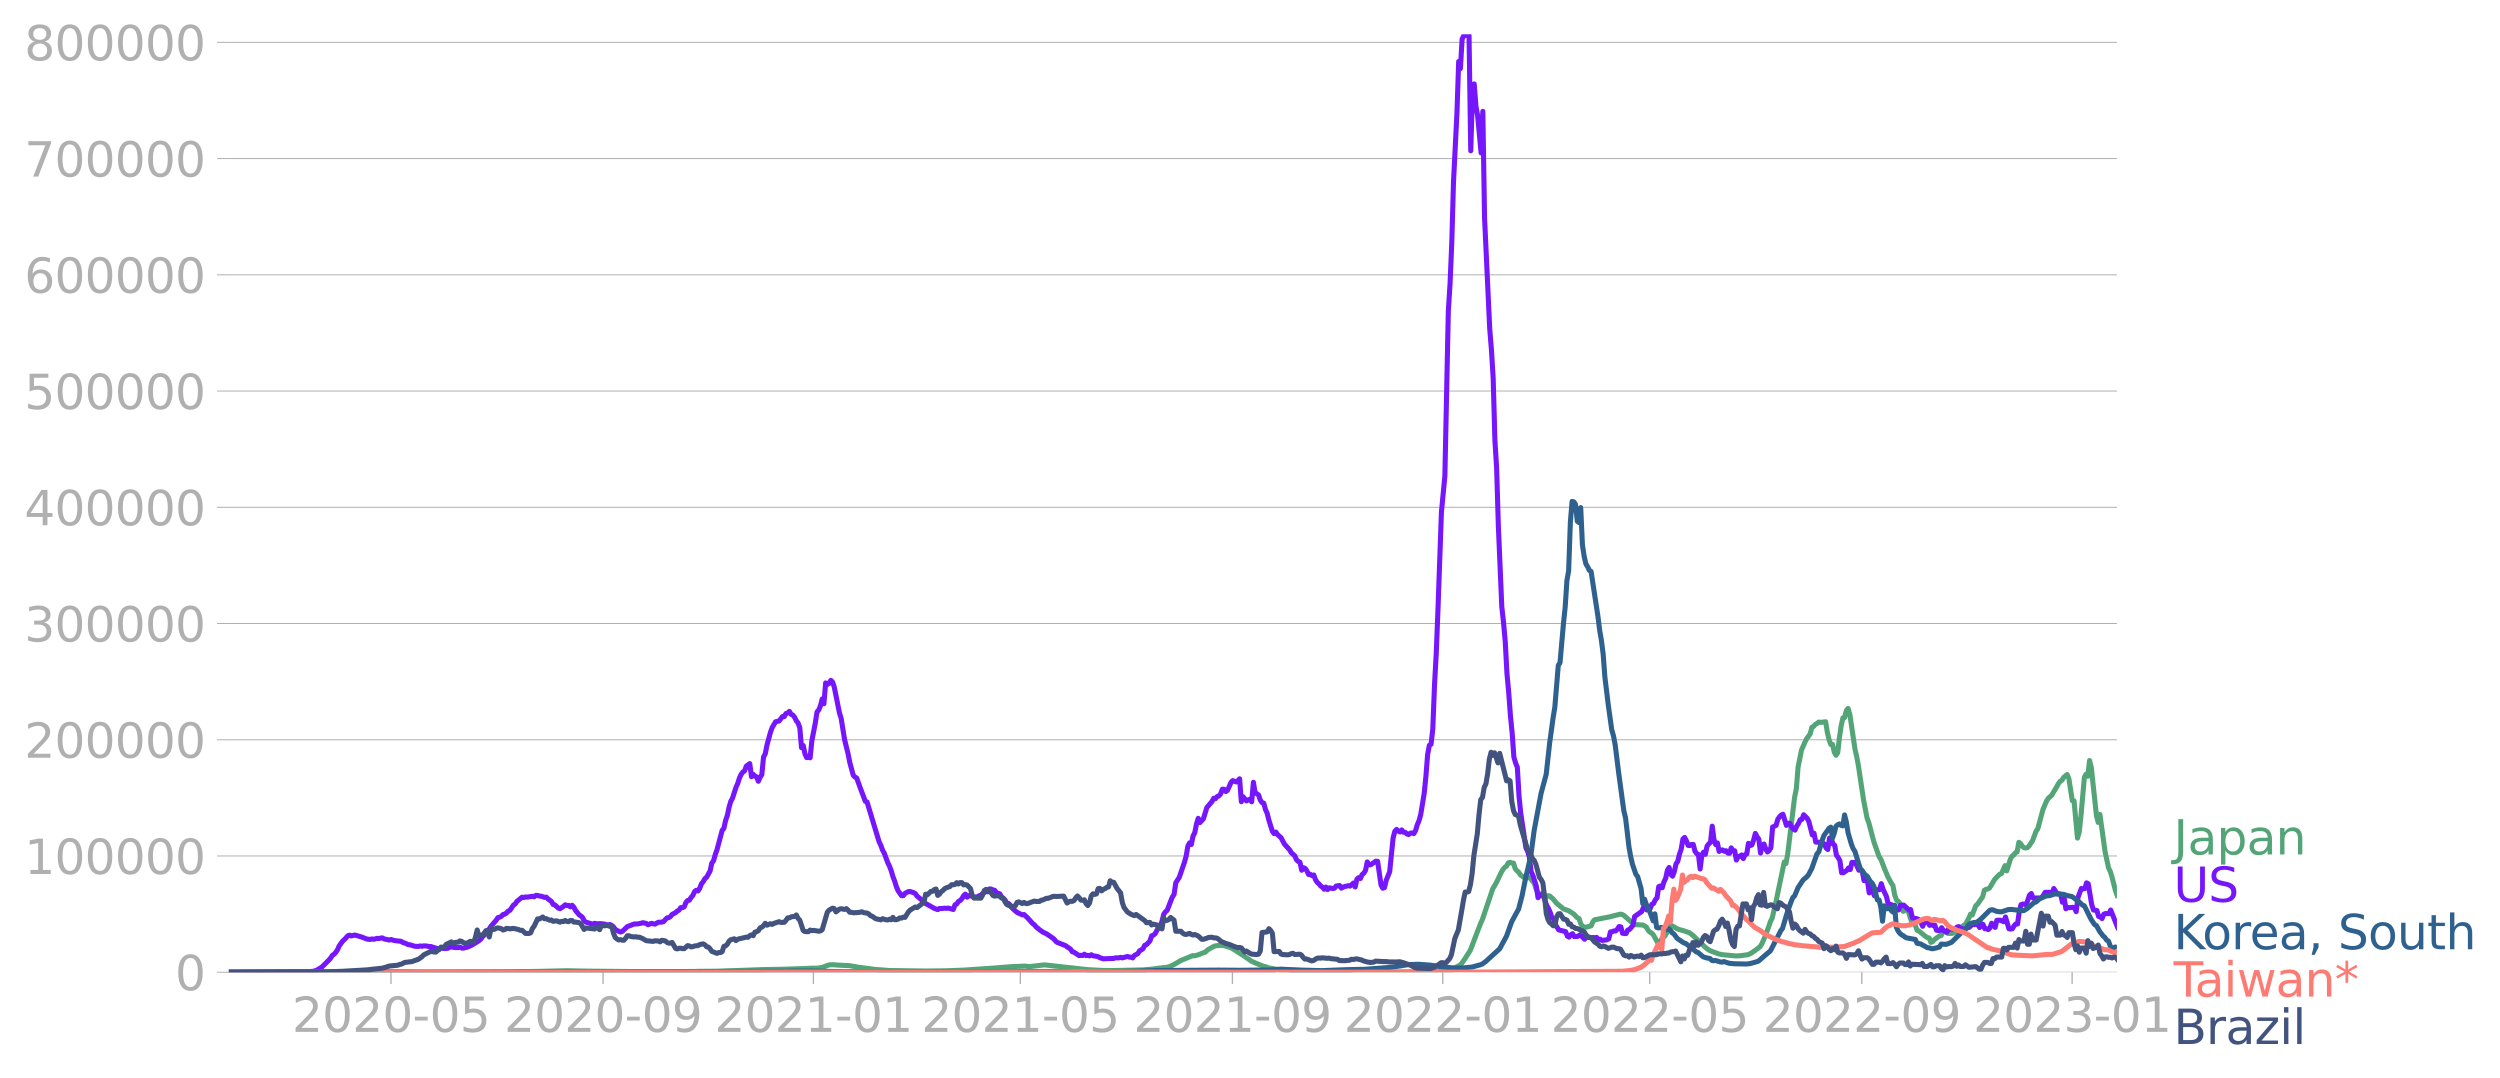 <svg xmlns="http://www.w3.org/2000/svg" xmlns:xlink="http://www.w3.org/1999/xlink" width="985.137" height="424.867" viewBox="0 0 738.852 318.65"><defs><style>*{stroke-linejoin:round;stroke-linecap:butt}</style></defs><g id="figure_1"><path id="patch_1" d="M0 318.65h738.852V0H0v318.65z" style="fill:none"/><g id="axes_1"><path id="patch_2" d="M67.645 287.33h558V10.13h-558v277.2z" style="fill:none"/><g id="matplotlib.axis_1"><g id="xtick_1"><g id="line2d_1"><defs><path id="m256ad23466" d="M0 0v3.5" style="stroke:#b0b0b0;stroke-width:.4"/></defs><use xlink:href="#m256ad23466" x="115.546" y="287.329" style="fill:#b0b0b0;stroke:#b0b0b0;stroke-width:.4"/></g><g id="text_1" style="fill:#b0b0b0" transform="matrix(.14 0 0 -.14 86.298 304.967)"><defs><path id="DejaVuSans-32" d="M1228 531h2203V0H469v531q359 372 979 998 621 627 780 809 303 340 423 576 121 236 121 464 0 372-261 606-261 235-680 235-297 0-627-103-329-103-704-313v638q381 153 712 231 332 78 607 78 725 0 1156-363 431-362 431-968 0-288-108-546-107-257-392-607-78-91-497-524-418-433-1181-1211z" transform="scale(.016)"/><path id="DejaVuSans-30" d="M2034 4250q-487 0-733-480-245-479-245-1442 0-959 245-1439 246-480 733-480 491 0 736 480 246 480 246 1439 0 963-246 1442-245 480-736 480zm0 500q785 0 1199-621 414-620 414-1801 0-1178-414-1799Q2819-91 2034-91q-784 0-1198 620-414 621-414 1799 0 1181 414 1801 414 621 1198 621z" transform="scale(.016)"/><path id="DejaVuSans-2d" d="M313 2009h1684v-512H313v512z" transform="scale(.016)"/><path id="DejaVuSans-35" d="M691 4666h2478v-532H1269V2991q137 47 274 70 138 23 276 23 781 0 1237-428 457-428 457-1159 0-753-469-1171Q2575-91 1722-91q-294 0-599 50Q819 9 494 109v635q281-153 581-228t634-75q541 0 856 284 316 284 316 772 0 487-316 771-315 285-856 285-253 0-505-56-251-56-513-175v2344z" transform="scale(.016)"/></defs><use xlink:href="#DejaVuSans-32"/><use xlink:href="#DejaVuSans-30" x="63.623"/><use xlink:href="#DejaVuSans-32" x="127.246"/><use xlink:href="#DejaVuSans-30" x="190.869"/><use xlink:href="#DejaVuSans-2d" x="254.492"/><use xlink:href="#DejaVuSans-30" x="290.576"/><use xlink:href="#DejaVuSans-35" x="354.199"/></g></g><g id="xtick_2"><use xlink:href="#m256ad23466" id="line2d_2" x="178.226" y="287.329" style="fill:#b0b0b0;stroke:#b0b0b0;stroke-width:.4"/><g id="text_2" style="fill:#b0b0b0" transform="matrix(.14 0 0 -.14 148.978 304.967)"><defs><path id="DejaVuSans-39" d="M703 97v575q238-113 481-172 244-59 479-59 625 0 954 420 330 420 377 1277-181-269-460-413-278-144-615-144-700 0-1108 423-408 424-408 1159 0 718 425 1152 425 435 1131 435 810 0 1236-621 427-620 427-1801 0-1103-524-1761Q2575-91 1691-91q-238 0-482 47Q966 3 703 97zm1256 1978q425 0 673 290 249 291 249 798 0 503-249 795-248 292-673 292t-673-292q-248-292-248-795 0-507 248-798 248-290 673-290z" transform="scale(.016)"/></defs><use xlink:href="#DejaVuSans-32"/><use xlink:href="#DejaVuSans-30" x="63.623"/><use xlink:href="#DejaVuSans-32" x="127.246"/><use xlink:href="#DejaVuSans-30" x="190.869"/><use xlink:href="#DejaVuSans-2d" x="254.492"/><use xlink:href="#DejaVuSans-30" x="290.576"/><use xlink:href="#DejaVuSans-39" x="354.199"/></g></g><g id="xtick_3"><use xlink:href="#m256ad23466" id="line2d_3" x="240.396" y="287.329" style="fill:#b0b0b0;stroke:#b0b0b0;stroke-width:.4"/><g id="text_3" style="fill:#b0b0b0" transform="matrix(.14 0 0 -.14 211.148 304.967)"><defs><path id="DejaVuSans-31" d="M794 531h1031v3560L703 3866v575l1116 225h631V531h1031V0H794v531z" transform="scale(.016)"/></defs><use xlink:href="#DejaVuSans-32"/><use xlink:href="#DejaVuSans-30" x="63.623"/><use xlink:href="#DejaVuSans-32" x="127.246"/><use xlink:href="#DejaVuSans-31" x="190.869"/><use xlink:href="#DejaVuSans-2d" x="254.492"/><use xlink:href="#DejaVuSans-30" x="290.576"/><use xlink:href="#DejaVuSans-31" x="354.199"/></g></g><g id="xtick_4"><use xlink:href="#m256ad23466" id="line2d_4" x="301.546" y="287.329" style="fill:#b0b0b0;stroke:#b0b0b0;stroke-width:.4"/><g id="text_4" style="fill:#b0b0b0" transform="matrix(.14 0 0 -.14 272.298 304.967)"><use xlink:href="#DejaVuSans-32"/><use xlink:href="#DejaVuSans-30" x="63.623"/><use xlink:href="#DejaVuSans-32" x="127.246"/><use xlink:href="#DejaVuSans-31" x="190.869"/><use xlink:href="#DejaVuSans-2d" x="254.492"/><use xlink:href="#DejaVuSans-30" x="290.576"/><use xlink:href="#DejaVuSans-35" x="354.199"/></g></g><g id="xtick_5"><use xlink:href="#m256ad23466" id="line2d_5" x="364.226" y="287.329" style="fill:#b0b0b0;stroke:#b0b0b0;stroke-width:.4"/><g id="text_5" style="fill:#b0b0b0" transform="matrix(.14 0 0 -.14 334.978 304.967)"><use xlink:href="#DejaVuSans-32"/><use xlink:href="#DejaVuSans-30" x="63.623"/><use xlink:href="#DejaVuSans-32" x="127.246"/><use xlink:href="#DejaVuSans-31" x="190.869"/><use xlink:href="#DejaVuSans-2d" x="254.492"/><use xlink:href="#DejaVuSans-30" x="290.576"/><use xlink:href="#DejaVuSans-39" x="354.199"/></g></g><g id="xtick_6"><use xlink:href="#m256ad23466" id="line2d_6" x="426.396" y="287.329" style="fill:#b0b0b0;stroke:#b0b0b0;stroke-width:.4"/><g id="text_6" style="fill:#b0b0b0" transform="matrix(.14 0 0 -.14 397.148 304.967)"><use xlink:href="#DejaVuSans-32"/><use xlink:href="#DejaVuSans-30" x="63.623"/><use xlink:href="#DejaVuSans-32" x="127.246"/><use xlink:href="#DejaVuSans-32" x="190.869"/><use xlink:href="#DejaVuSans-2d" x="254.492"/><use xlink:href="#DejaVuSans-30" x="290.576"/><use xlink:href="#DejaVuSans-31" x="354.199"/></g></g><g id="xtick_7"><use xlink:href="#m256ad23466" id="line2d_7" x="487.546" y="287.329" style="fill:#b0b0b0;stroke:#b0b0b0;stroke-width:.4"/><g id="text_7" style="fill:#b0b0b0" transform="matrix(.14 0 0 -.14 458.298 304.967)"><use xlink:href="#DejaVuSans-32"/><use xlink:href="#DejaVuSans-30" x="63.623"/><use xlink:href="#DejaVuSans-32" x="127.246"/><use xlink:href="#DejaVuSans-32" x="190.869"/><use xlink:href="#DejaVuSans-2d" x="254.492"/><use xlink:href="#DejaVuSans-30" x="290.576"/><use xlink:href="#DejaVuSans-35" x="354.199"/></g></g><g id="xtick_8"><use xlink:href="#m256ad23466" id="line2d_8" x="550.226" y="287.329" style="fill:#b0b0b0;stroke:#b0b0b0;stroke-width:.4"/><g id="text_8" style="fill:#b0b0b0" transform="matrix(.14 0 0 -.14 520.978 304.967)"><use xlink:href="#DejaVuSans-32"/><use xlink:href="#DejaVuSans-30" x="63.623"/><use xlink:href="#DejaVuSans-32" x="127.246"/><use xlink:href="#DejaVuSans-32" x="190.869"/><use xlink:href="#DejaVuSans-2d" x="254.492"/><use xlink:href="#DejaVuSans-30" x="290.576"/><use xlink:href="#DejaVuSans-39" x="354.199"/></g></g><g id="xtick_9"><use xlink:href="#m256ad23466" id="line2d_9" x="612.396" y="287.329" style="fill:#b0b0b0;stroke:#b0b0b0;stroke-width:.4"/><g id="text_9" style="fill:#b0b0b0" transform="matrix(.14 0 0 -.14 583.148 304.967)"><defs><path id="DejaVuSans-33" d="M2597 2516q453-97 707-404 255-306 255-756 0-690-475-1069Q2609-91 1734-91q-293 0-604 58T488 141v609q262-153 574-231 313-78 654-78 593 0 904 234t311 681q0 413-289 645-289 233-804 233h-544v519h569q465 0 712 186t247 536q0 359-255 551-254 193-729 193-260 0-557-57-297-56-653-174v562q360 100 674 150t592 50q719 0 1137-327 419-326 419-882 0-388-222-655t-631-370z" transform="scale(.016)"/></defs><use xlink:href="#DejaVuSans-32"/><use xlink:href="#DejaVuSans-30" x="63.623"/><use xlink:href="#DejaVuSans-32" x="127.246"/><use xlink:href="#DejaVuSans-33" x="190.869"/><use xlink:href="#DejaVuSans-2d" x="254.492"/><use xlink:href="#DejaVuSans-30" x="290.576"/><use xlink:href="#DejaVuSans-31" x="354.199"/></g></g></g><g id="matplotlib.axis_2"><g id="ytick_1"><path id="line2d_10" d="M67.645 287.33h558" clip-path="url(#p847f1ba12e)" style="fill:none;stroke:#b0b0b0;stroke-width:.3;stroke-linecap:square"/><g id="line2d_11"><defs><path id="m46fe016412" d="M0 0h-3.5" style="stroke:#b0b0b0;stroke-width:.3"/></defs><use xlink:href="#m46fe016412" x="67.645" y="287.329" style="fill:#b0b0b0;stroke:#b0b0b0;stroke-width:.3"/></g><use xlink:href="#DejaVuSans-30" id="text_10" style="fill:#b0b0b0" transform="matrix(.14 0 0 -.14 51.737 292.648)"/></g><g id="ytick_2"><path id="line2d_12" d="M67.645 252.978h558" clip-path="url(#p847f1ba12e)" style="fill:none;stroke:#b0b0b0;stroke-width:.3;stroke-linecap:square"/><use xlink:href="#m46fe016412" id="line2d_13" x="67.645" y="252.978" style="fill:#b0b0b0;stroke:#b0b0b0;stroke-width:.3"/><g id="text_11" style="fill:#b0b0b0" transform="matrix(.14 0 0 -.14 7.2 258.297)"><use xlink:href="#DejaVuSans-31"/><use xlink:href="#DejaVuSans-30" x="63.623"/><use xlink:href="#DejaVuSans-30" x="127.246"/><use xlink:href="#DejaVuSans-30" x="190.869"/><use xlink:href="#DejaVuSans-30" x="254.492"/><use xlink:href="#DejaVuSans-30" x="318.115"/></g></g><g id="ytick_3"><path id="line2d_14" d="M67.645 218.627h558" clip-path="url(#p847f1ba12e)" style="fill:none;stroke:#b0b0b0;stroke-width:.3;stroke-linecap:square"/><use xlink:href="#m46fe016412" id="line2d_15" x="67.645" y="218.627" style="fill:#b0b0b0;stroke:#b0b0b0;stroke-width:.3"/><g id="text_12" style="fill:#b0b0b0" transform="matrix(.14 0 0 -.14 7.2 223.946)"><use xlink:href="#DejaVuSans-32"/><use xlink:href="#DejaVuSans-30" x="63.623"/><use xlink:href="#DejaVuSans-30" x="127.246"/><use xlink:href="#DejaVuSans-30" x="190.869"/><use xlink:href="#DejaVuSans-30" x="254.492"/><use xlink:href="#DejaVuSans-30" x="318.115"/></g></g><g id="ytick_4"><path id="line2d_16" d="M67.645 184.275h558" clip-path="url(#p847f1ba12e)" style="fill:none;stroke:#b0b0b0;stroke-width:.3;stroke-linecap:square"/><use xlink:href="#m46fe016412" id="line2d_17" x="67.645" y="184.275" style="fill:#b0b0b0;stroke:#b0b0b0;stroke-width:.3"/><g id="text_13" style="fill:#b0b0b0" transform="matrix(.14 0 0 -.14 7.2 189.594)"><use xlink:href="#DejaVuSans-33"/><use xlink:href="#DejaVuSans-30" x="63.623"/><use xlink:href="#DejaVuSans-30" x="127.246"/><use xlink:href="#DejaVuSans-30" x="190.869"/><use xlink:href="#DejaVuSans-30" x="254.492"/><use xlink:href="#DejaVuSans-30" x="318.115"/></g></g><g id="ytick_5"><path id="line2d_18" d="M67.645 149.924h558" clip-path="url(#p847f1ba12e)" style="fill:none;stroke:#b0b0b0;stroke-width:.3;stroke-linecap:square"/><use xlink:href="#m46fe016412" id="line2d_19" x="67.645" y="149.924" style="fill:#b0b0b0;stroke:#b0b0b0;stroke-width:.3"/><g id="text_14" style="fill:#b0b0b0" transform="matrix(.14 0 0 -.14 7.2 155.243)"><defs><path id="DejaVuSans-34" d="M2419 4116 825 1625h1594v2491zm-166 550h794V1625h666v-525h-666V0h-628v1100H313v609l1940 2957z" transform="scale(.016)"/></defs><use xlink:href="#DejaVuSans-34"/><use xlink:href="#DejaVuSans-30" x="63.623"/><use xlink:href="#DejaVuSans-30" x="127.246"/><use xlink:href="#DejaVuSans-30" x="190.869"/><use xlink:href="#DejaVuSans-30" x="254.492"/><use xlink:href="#DejaVuSans-30" x="318.115"/></g></g><g id="ytick_6"><path id="line2d_20" d="M67.645 115.573h558" clip-path="url(#p847f1ba12e)" style="fill:none;stroke:#b0b0b0;stroke-width:.3;stroke-linecap:square"/><use xlink:href="#m46fe016412" id="line2d_21" x="67.645" y="115.573" style="fill:#b0b0b0;stroke:#b0b0b0;stroke-width:.3"/><g id="text_15" style="fill:#b0b0b0" transform="matrix(.14 0 0 -.14 7.2 120.892)"><use xlink:href="#DejaVuSans-35"/><use xlink:href="#DejaVuSans-30" x="63.623"/><use xlink:href="#DejaVuSans-30" x="127.246"/><use xlink:href="#DejaVuSans-30" x="190.869"/><use xlink:href="#DejaVuSans-30" x="254.492"/><use xlink:href="#DejaVuSans-30" x="318.115"/></g></g><g id="ytick_7"><path id="line2d_22" d="M67.645 81.222h558" clip-path="url(#p847f1ba12e)" style="fill:none;stroke:#b0b0b0;stroke-width:.3;stroke-linecap:square"/><use xlink:href="#m46fe016412" id="line2d_23" x="67.645" y="81.222" style="fill:#b0b0b0;stroke:#b0b0b0;stroke-width:.3"/><g id="text_16" style="fill:#b0b0b0" transform="matrix(.14 0 0 -.14 7.2 86.54)"><defs><path id="DejaVuSans-36" d="M2113 2584q-425 0-674-291-248-290-248-796 0-503 248-796 249-292 674-292t673 292q248 293 248 796 0 506-248 796-248 291-673 291zm1253 1979v-575q-238 112-480 171-242 60-480 60-625 0-955-422-329-422-376-1275 184 272 462 417 279 145 613 145 703 0 1111-427 408-426 408-1160 0-719-425-1154Q2819-91 2113-91q-810 0-1238 620-428 621-428 1799 0 1106 525 1764t1409 658q238 0 480-47t505-140z" transform="scale(.016)"/></defs><use xlink:href="#DejaVuSans-36"/><use xlink:href="#DejaVuSans-30" x="63.623"/><use xlink:href="#DejaVuSans-30" x="127.246"/><use xlink:href="#DejaVuSans-30" x="190.869"/><use xlink:href="#DejaVuSans-30" x="254.492"/><use xlink:href="#DejaVuSans-30" x="318.115"/></g></g><g id="ytick_8"><path id="line2d_24" d="M67.645 46.87h558" clip-path="url(#p847f1ba12e)" style="fill:none;stroke:#b0b0b0;stroke-width:.3;stroke-linecap:square"/><use xlink:href="#m46fe016412" id="line2d_25" x="67.645" y="46.87" style="fill:#b0b0b0;stroke:#b0b0b0;stroke-width:.3"/><g id="text_17" style="fill:#b0b0b0" transform="matrix(.14 0 0 -.14 7.2 52.19)"><defs><path id="DejaVuSans-37" d="M525 4666h3000v-269L1831 0h-659l1594 4134H525v532z" transform="scale(.016)"/></defs><use xlink:href="#DejaVuSans-37"/><use xlink:href="#DejaVuSans-30" x="63.623"/><use xlink:href="#DejaVuSans-30" x="127.246"/><use xlink:href="#DejaVuSans-30" x="190.869"/><use xlink:href="#DejaVuSans-30" x="254.492"/><use xlink:href="#DejaVuSans-30" x="318.115"/></g></g><g id="ytick_9"><path id="line2d_26" d="M67.645 12.519h558" clip-path="url(#p847f1ba12e)" style="fill:none;stroke:#b0b0b0;stroke-width:.3;stroke-linecap:square"/><use xlink:href="#m46fe016412" id="line2d_27" x="67.645" y="12.519" style="fill:#b0b0b0;stroke:#b0b0b0;stroke-width:.3"/><g id="text_18" style="fill:#b0b0b0" transform="matrix(.14 0 0 -.14 7.2 17.838)"><defs><path id="DejaVuSans-38" d="M2034 2216q-450 0-708-241-257-241-257-662 0-422 257-663 258-241 708-241t709 242q260 243 260 662 0 421-258 662-257 241-711 241zm-631 268q-406 100-633 378-226 279-226 679 0 559 398 884 399 325 1092 325 697 0 1094-325t397-884q0-400-227-679-226-278-629-378 456-106 710-416 255-309 255-755 0-679-414-1042Q2806-91 2034-91q-771 0-1186 362-414 363-414 1042 0 446 256 755 257 310 713 416zm-231 997q0-362 226-565 227-203 636-203 407 0 636 203 230 203 230 565 0 363-230 566-229 203-636 203-409 0-636-203-226-203-226-566z" transform="scale(.016)"/></defs><use xlink:href="#DejaVuSans-38"/><use xlink:href="#DejaVuSans-30" x="63.623"/><use xlink:href="#DejaVuSans-30" x="127.246"/><use xlink:href="#DejaVuSans-30" x="190.869"/><use xlink:href="#DejaVuSans-30" x="254.492"/><use xlink:href="#DejaVuSans-30" x="318.115"/></g></g></g><path id="line2d_28" d="m67.645 287.329 35.162-.103 10.191-.019 13.25.11 21.912-.047 11.72-.207 7.644-.175 6.116.119 18.345.174 7.134-.03 12.74-.1 13.249-.49 6.625-.12 6.624-.23 2.039-.085 1.019.03 1.529-.219 1.019-.383 1.019-.379 1.02-.06 2.038.134 3.057.149 2.548.458 5.096.656 4.077.308 10.701.153 5.605-.058 5.606-.202 8.663-.587 5.605-.452 4.077-.156 1.02.16 4.586-.52 12.74 1.411 4.586.243 3.057.017 8.663-.182 2.548-.222 3.567-.453 1.02-.08 1.019-.31 1.019-.492 2.038-1.197 3.567-1.474.51.067 1.019-.266 1.529-.616.51-.138 1.019-.856 1.528-.842.51-.22 1.529-.185 1.019.097 2.038.638 1.02.55 1.528 1.024 1.02.617 2.547 1.778 1.53.685 2.037.803.51.096 1.02.396 2.547.465 1.02.064 1.528.201 2.548.193 4.586.168 21.913.158 18.345-.15 1.019-.147 1.02-.473 1.018-.77 1.02-.529.51-.527 1.018-1.482 1.53-2.401 2.037-5.366 1.02-2.61.51-1.17 3.057-9.018 1.019-1.727 1.529-3.195.51-.853.509-.583.51-.346.51-.957.509-.143.51.232.509-.008.51 1.66.509.616.51.388.51.833 1.528 1.083.51-.642 1.019.694.51.715.509.52.51 1.666.51 1.082 1.018.843.51.04.51.208.509.38.51-.443.51.096 1.018.894 1.02 1.252 2.038 1.669 1.529.526 1.528.999 1.02 1.08.51.236.509 1.51.51.812 1.019.269 1.528-.426.51-1.2.51-.6 4.586-.887 1.019-.277 2.038-.508.51.12.51.25 2.038 1.835 1.02.73.509.18 2.038.106 1.02.572.509.926.51.571.509.274.51.493 1.528 2.736 1.02-1.45 1.019-1.01 1.528-2.885.51-.005 1.529.93 1.019.315 1.02.28 1.528.537 1.02.767 3.057 2.954 1.019.934 1.019.643 1.02.393 1.528.562 1.02.224 4.076.383 1.529-.094 2.038-.289 1.02-.492 1.528-1.09 1.02-.798.509-.827 1.019-2.309 1.019-2.794.51-1.511.51-1 1.018-4.34 2.548-12.234.51.457.51-2.849 2.038-16.755.51-2.471.509-6.365 1.02-5.102 1.018-2.33.51-1.045 1.02-1.357.509-1.968.51-.275.509-.608.51-.257.51-.425.509.09 1.528-.173.51 3.189.51 2.151.51 1.378.509-.034.51 2.274.509.929.51-.755.51-4.528.509-3.414.51-2.346.509-.12.51-2.076.51-.596.509 1.7 1.528 10.314.51 2.213.51 2.742 1.528 10.166 1.02 5.245.51 1.367 1.528 5.774 1.529 4.293.51.743 1.018 2.656 1.02 2.45 1.019 1.924.51.726.509 2.74.51 1.493.51.418.509.595.51 1.557.509.848.51-.27.51-.588.509.974.51 1.727.509 1.335.51.177.51.856.509 1.392.51.196 2.038 1.637.51.32.509.105.51 1.305.509-.203.51-.602 1.528-1.098.51-.114.51-1.432.51.096.509.47.51.246 1.018-.012.51-.073 1.529-.921 1.019-.884.51-.478.51-.27 1.018-1.848.51-1.214.51.254 1.019-2.72.51-.455 1.528-2.171.51-1.965.51-.26.509-.123.51-.291 1.528-2.54 1.02-1.083.509-.433.51-.24 1.019-2.31.51 1.547 1.018-3.313.51-1.019.51-.328.51-.68.509-.247.51-2.851.509.388.51.772.51.438.509.073.51-.107.509-.54 1.02-1.57 1.018-2.738.51-.722 1.529-5.71 1.019-2.412.51-.837 1.019-.916 1.528-2.55.51-.944.51-.659.51-.31.509-.848 1.019-.833.51 1.205 1.019 6.522.51.049 1.018 11.01.51-1.71.51-4.749 1.019-11.522.51-.935.509.635.51-4.641.51 2.033 1.528 14.246.51 2.009.51-2.347 1.528 11.008 1.02 4.757.509 1.07.51 1.62 1.018 4.037.51 1.408h0" clip-path="url(#p847f1ba12e)" style="fill:none;stroke:#53a577;stroke-width:1.5;stroke-linecap:square"/><path id="line2d_29" d="m67.645 287.33 22.932-.098 2.038-.184 1.019-.311 1.529-.965 2.038-2.025.51-.6.51-.793.509-.354.51-.54.51-.773.509-1.163 1.019-1.39.51-.468 1.019-1.104.51-.185.509.225 1.019-.269 2.038.59 1.53.601 1.018.121.51-.166.51.125 1.019-.294.51.082.509-.161.51-.043.509.292 1.02.221.509.126.51-.163 1.019.31 1.528.176.51.064.51.374.51.117 1.018.476.51.035 1.019.329.51.137 1.019.022.51-.155.509.128.51-.139 1.019.061.51.193.509-.072 2.038.651 1.529-.11.51.066 1.019-.073.51-.323.509-.071 1.02.172 1.018.028.51-.133.51.266.51.03.509-.195.51-.056 1.528-.678 2.038-1.277.51-.436.51-.697 1.019-.997.51-.888.509-.44.51-.837 1.528-1.757.51-.772.51-.126.51-.255.509-.541.51-.104.509-.361.51-.549.509-.233 1.02-1.535.509-.307.51-.785 1.528-1.231.51.103.51-.19.509.06 1.529-.242.51.148.509-.419.51.028.509.165.51.043 1.019.35.51-.071.509.519 1.02.74.509.888.51.144 1.019.937.51.193 1.018-.669.51-.478.51.233.509-.053.51.422.51-.473.509.561.51.962 1.019 1.253 1.019.766.51 1.088.509.347 2.038.624.51-.26 1.02.185.509-.111 1.528.158.51.257 1.02-.123.509.25.51.433.509.73 1.02.58.509.19.51-.118 1.018-.953.51-.507 2.038-.774 1.02-.032 1.019-.184.51-.174 1.019.214.51.387 1.018-.406 1.02.242 1.019-.56 1.019-.05.51-.135 1.019-1.099.51-.087.509-.289.51-.663 1.019-.519.51-.476.509-.277.51-.736.509.02.51-.265.51-1.266.509-.587.51-.11.509-.803.51-.58.509-1.141.51-.397.51.21.509-.806.51-1.323.509-.612.51-.9.51-.426 1.018-1.827.51-2.352.51-.672.51-1.833.509-1.405 1.528-5.754.51-.599.51-2.33.51-1.453.509-2.436.51-1.754.509-.94 1.02-3.163.509-1.17.51-1.587.509-1.095.51-.72.51-.329.509-1.4 1.019-.759.51 3.88.51-.693.509.496.51.273.509 1.263.51-1.17.509-.775.51-5.226.51-.978.509-2.574 1.019-3.737.51-1.407 1.019-1.72 1.019-.227 1.02-1.306.509.013.51-.903.509-.167.51-.468.509.87.51.22.51.635.509 1.051.51.656.509 1.353.51 5.934.51-.635.509 2.453.51 1.118.509-.051.51.1.51-5.022 1.018-5.234.51-3.29.51-.593.509-1.242.51-2.01.51 1.416.509-6.15.51.447.509-.33.51-.872.51.477.509 1.523 1.529 7.615.51 1.658 1.018 6.312 1.02 4.118.51 2.6 1.018 3.73.51.555.51.28 1.019 2.838 1.528 4.034.51.204 3.567 11.77.51 1.06.51 1.408.509.908 1.019 2.787.51 1.03.51 1.327.509 1.763.51 1.31.509 1.663.51 1.212 1.019 1.457.51.003.509-.687 1.02-.53.509-.002 1.019.312.51.291.509.744 2.038 1.685.51.496 1.529.862 1.019.57 1.02.366.509-.333.51.037 1.018-.128.51.067.51-.099 1.528.423.51-1.372.51-.254.51-.748.509-.27.51-.539.509-.893.51-.466.51.904.509-.464.51.112.509-.035.51.417 1.019-.135.51-.311.509-.147.51-.518.509-.287.51-.465.51.247.509-.85.51.038.509.276.51.081.51.735 1.018.338.51.897 1.02.898.509.986.51.053.509.462.51.812 1.019.943.51.419 1.528.73.51-.104 1.019.95 1.528 1.694.51.385.51.619 1.019.848 1.019.719 1.02.47 2.038 1.39 1.019 1.103 2.548 1.01 1.528 1.044.51.776.51.133 1.528 1.018.51-.107.51.064.51-.384.509.407.51-.08.509.17.51-.343.51.31 1.018.155.51.106.51.317 1.019.32 3.057-.115.51-.173 1.019.005.51-.149.51.16 1.528-.423.51.185.51.019.509.225.51-.737 1.018-.531.51-.853.51-.234.51-.367.509-1.006.51-.193 1.019-1.081.51-1.525.509-.197.51-.423.509-.96 1.02-1.48.509-1.201.51-2.098.509-.752.51-.406 1.019-2.677.51-1.262.509-.782.51-3.453 1.019-1.575 1.528-4.451.51-1.828.51-2.984.51-.942.509.475.51-2.499.509-.993.51-2.556.509-1.68.51 1.239 1.019-1.103 1.019-3.33 1.529-1.795.51-.95.509.122.51-.63.51-.196.509-.583.51-1.395.509.032.51.663.51-.384 1.018-2.287.51-.551 1.019.385.51-.358.51-.565.509 6.767.51-1.473 1.019 1.239.51-.323.509-.157.51.742.509-5.774.51 3.165.51.216.509.395.51 1.524.509.7.51.176.509 1.88.51 1.165.51 2.04 1.018 3.221.51.707.51-.472.51.76 1.018.903 1.02 1.897 1.528 1.712.51.866 1.019.892.51 1.19.51.463.509.256.51 2.342.509-.758.51.218.51.732.509 1.07.51-.05.509.384.51-.185.51 1.392.509.79.51.434.509.63.51.347.509.6.51-.63.51.734.509-.502 1.019.194.51-.099.51-.64 1.018-.138.51.773.51-.327 1.528-.407.51.123 1.02-.9.509 1.157.51-2.308.509-.437.51.25.509-1.164.51-.392.51-.848.509-2.498.51.876.509-.052 1.529-1.041.51.041 1.018 7.023.51.922.51-.177.51-2.171 1.018-2.518 1.02-10.02.51-1.93.509-.561.51.502.509.252.51-.608.51.686.509.029.51.494.509.155.51-.409.51-.043.509.185.51-.896.509-1.722.51-1.175.509-1.841 1.02-6.225.509-5.017.51-6.487.509-2.736.51-.326.51-4.544.509-13 .51-9.333.509-12.914 1.02-28.822 1.018-10.632 1.02-48.733.509-8.085.51-12.103.51-18.008 1.018-20.297.51-15.297.51 2.09.51-8.74.509-1.014.51-.008.509-.374.51.36.51 34.069.509-17.01.51-2.747.509 6.596.51 2.847 1.019 10.944.51-12.271.509 31.423 1.529 32.825.51 6.228.509 8.325.51 18.365.509 8.15.51 17.166 1.019 23.924.51 4.616.509 5.681.51 9.472.51 5.52.509 6.872.51 5.073.509 7.187.51 1.744.509 1.262.51 8.617.51 5.078 1.528 10.145.51 1.012.51 1.745.509 4.301.51 1.041 1.018 3.165.51 3.45.51-.772.51.245.509-.837.51 2.1.509 1.523.51.886.51 1.127.509 1.598.51.29.509 1.733 1.02 1.62 2.038.52.51 1.325.509.291.51-.698.509-.306.51.84 1.019-.049.51-.322.509.112 1.019 1.042.51-.626 1.528.22.51-.1.51.09.51-.118.509.653.51-.116.509.345 1.02-.105.509-.089.51-.253.509-2.063.51-.05.509-.236h.51l.51-.504.509-.792.51.09.509 1.899 1.02.105.509-1.053.51-.16 1.018-1.194.51-2.655 1.529-1.09.51-.314.509-1.08.51-.811.51 1.341 1.018-.38.51-1.28.51-.234.51-1.106.509-.552.51-3.328.509-.194.51.528.51-1.733.509-1.023.51-2.39.509-.84.51 2.051.509.52.51-1.302.51-2.343.509-.726.51-2.102.509-1.483.51-3.019.51-.473.509.97.51 1.37.509.07.51-.338h.51l.509 2.01.51.682.509.308.51 4.25.509-4.097.51-.882.51.647.509-2.412.51-.68.509-.453.51-4.774.51 3.95.509 1.477.51-.47.509 2.491.51-.352.51-.073.509.393.51-.164.509.673.51.094.51-1.602.509.861.51-.014.509 2.736.51-1.04.509-.024.51-.426.51 1.061.509-1.14.51-.208.509-3.15.51.663.51-.224.509-1.424.51-1.944.509 1.009.51.678.51 4.118.509-2.162.51-.512.509 1.402.51.937.509-.426.51-.79.51-6.13 1.018-.501.51-1.783.51-.757.51-.501.509-.249 1.019 3.287.51-.596.51-.016.509 1.069.51.631.509.312.51-1.212.509-.734.51-1.145.51-.078.509-1.365 1.019 1.011.51.972 1.019 3.96.51-.491.509 2.614 1.02.07.509.715.51-.435.509.191.51 1.198.509.456.51-3.37.51.14.509 1.605.51.392.509 2.925.51.677.51.94.509 3.563.51-.002 1.019-.676.51-.728.509.465.51-2.118 1.018.03 1.02 2.29.51-.124.509.434.51 2.75 1.019.068.51 3.557.509-1.812 1.019 2.644.51-1.772.51.064.509-.077.51-1.76.509 1.616 1.02 2.177.509 2.186 1.019.25 1.019 1.185 1.02.362.509-1.328 1.019-.12 1.529 1.483.51-.17.509 2.44 1.529.325.51.277.509.747.51 1.157.509-1.215 1.02.021.509.904.51-.269.509.329.51-.132.51 1.534.509.086.51-.058.509-.778.51.843 1.019.5.51-.935.509.03 1.019-.112.51-.005.51-.535.509-.094.51.773.509-.178.51.255 1.019-.528.51-.12 1.019-.973.51.188.509-.23.51.21.509.86.51-1.144.51.221.509 1.254.51.001.509.27.51-.478.509-1.395 1.02 1.221.509-2.082 1.019-.05 1.02.464.509-1.408 1.019 3.487.51.085.51-.097.509-.874.51-.545.509.02.51-3.645.509-2.062.51-.186.51.02.509.225 1.019-2.935.51-.422.51 1.344 2.037-.03.51-.138.51-.634.51-.885 1.528-.017.51.558.51-1.666 1.018 1.535.51.015.51.13.51 2.356.509-1.43.51 3.374.509-.389.51.067 1.019-.119.51.205.509 1.089.51-4.157 1.019-2.695.51.103.509-.066.51-1.698.509.285 1.02 6.143.509 1.595 1.019.149.51 1.743.51.098.509.536.51-1.288.509-.194 1.02.027.509-1.07 2.038 5.109h0" clip-path="url(#p847f1ba12e)" style="fill:none;stroke:#7516fd;stroke-width:1.5;stroke-linecap:square"/><path id="line2d_30" d="m67.645 287.33 15.797-.105 3.567-.104 7.644.173 10.702.02 23.95.003 101.918-.263 4.586-.072 4.587.019 8.663.158 9.682.038 31.085-.068 10.192-.03 8.663.016 6.115.007 12.23.049 8.153-.126 6.115-.21 18.855-.133 6.115.052 7.644-.08 1.529.008 3.057-.265 1.53.081 4.585.203 6.115.162 3.058-.13 4.077-.151 5.605-.122 7.644-.586 3.058-.457 2.038-.332 3.057-.103 3.568.268 2.548.38 3.567.39 2.038.07 2.038-.084 2.039-.2 2.548-.704.51-.22 1.018-.742 4.077-3.734 2.038-3.757 1.53-4.269 2.038-3.735 1.019-3.92 1.019-5.063 1.02-4.374.509-2.08 1.019-7.748 2.038-10.947 1.529-5.694 1.02-9.278 1.018-7.417.51-3.127 1.02-12.363.509-.792 1.019-11.576.51-4.86.51-7.834.509-2.86.51-14.417.509-6.088.51.114.509.76.51 4.936.51.422.509-4.415.51 11.077.509 3.318.51 2.25.51.814.509 1.077.51.312 2.038 13.332.51 4.114.509 2.946.51 3.993.51 6.786 1.018 8.383 1.02 7.283.509 1.78.51 2.714 1.019 8.206 1.529 11.217.51 2.12 1.018 8.652.51 2.826.51 2.199 1.019 2.98.51.657 1.018 3.566.51 4.457.51-1.324 1.019 2.9.51.701 1.019 2.798.51-2.075.509 3.988.51.183 1.018-.138.51.055 1.02.566.509-.28.51.492.509.717.51.359 1.019 1.345 1.529 1.04.51.3.509.163 3.057 2.439.51.188 1.529 1.286 1.019.314 1.019.193.51.54.51.12.509-.11 1.529.455.51.059.509-.177 1.528.5 1.53.156 3.566.071 1.02-.1 1.528-.411 1.02-.326 2.038-1.762 1.529-1.293 2.038-3.94 1.02-2.01.509-.667 1.528-5.118 1.02-2.795.51-1.232.509-.47 1.019-2.43 1.529-2.322 1.019-.833.51-.61 1.019-1.925 1.529-4.327.51-.52 1.018-3.435.51-1.44 1.529-2.15.51-.333.509 3.224.51-1.42.509-2.025.51-.494.51-.238.509.425.51.15.509-3.238.51 2.036.51 3.2 1.018 3.507.51 1.259.51.78 1.528 4.987.51.566 1.019 1.426.51.275 1.019 1.679.51.437.509.988 1.02 3.966.509.03.51 2.082.509 4.195.51-4.55.51.861.509-.033.51-.322.509.86.51.464.509-2.023.51 6.495.51 1.117.509.691.51.44.509.257.51.417.51.251 2.547.46.51 1.125 1.019.18 2.038 1.121.51.047.51.206.509.082 1.02-.23 1.018-.288.51-.869 1.529.07 1.528-.594 3.058-3.01.51-.207 1.528-1.987.51-.37 1.02-.281.509-.008.51-.192 1.018-.796 2.039-2.03.51-.52.509-.202.51-.003 1.019.436 1.019.153.51.001 2.038-.681 1.02-.013 3.057.364.51-.04 1.018-.66 1.02-.88 1.019-.865.51-.123 1.018-.937 2.039-.874 1.019-.082 1.529-.51 2.548.138 1.019.357 1.02.198.509.138 1.019.76 1.019.764 1.02.986.509.178 2.038 4.054 1.02 1.534.509.244 1.02 1.829 1.018 1.298.51.442.51.783.51.241.509 1.371.51.853 1.018-.47.51.204h0" clip-path="url(#p847f1ba12e)" style="fill:none;stroke:#2f618f;stroke-width:1.5;stroke-linecap:square"/><path id="line2d_31" d="m67.645 287.329 243.584-.077 6.624-.084 32.614.156 80.515-.01 48.41-.26 2.549-.244 1.529-.369 1.528-.6 1.02-.73 1.019-.951.51-.584.509.256.51-1.7 1.528-3.038 1.02 1.58.51-6.327.509-.482.51-1.407.509-1.738.51 1.774.509-6.328.51-3.372.51 3.299.509-.736 1.019-2.55.51-4.206.51 2.176.509-.528.51-.223.509-.814.51-.21.51.37.509-.445 2.038.727.51.054.51.244.509.897 1.529 1.673.51-.116.509.401.51.2.509.403.51-.563.51.564.509.389.51.827 1.528 1.664.51 1.274.51-.003 1.018.945 1.02 1.547.51.465 1.018 1.192.51.345 1.02 1.087 1.018.95 1.53.884 1.528 1.147 3.057 1.484 2.039.753.51.056 1.018.335 2.039.441 2.548.317 5.605.478 4.077-.063 2.548-.23 2.548-.902 2.038-.934 2.548-1.574 1.02-.583 2.547-.181 1.53-1.428.509-.363.51-.185.509-.364.51-.14 2.547.54 1.02.011 1.528-.256 1.53-.614 2.547-1.158 1.02-.126.509.066.51.398.509.123.51-.34 2.038.474.51-.169.51.381 1.018 1.206 1.02.687.509.123 1.02.493 1.528.488 1.529.609 6.115 4.15.51-.002.509.315 2.548.573.51.231.51.018 1.528.623 1.02.306 2.037.132 2.548.108 1.53.053 4.585-.448 1.02.026.51-.074 1.528-.486 1.02-.318 1.528-1.199 1.529-1.162 1.528-.421.51-.175 1.02.052.509.097 1.019-.037 1.529 1.117 1.019.302.51.083 1.528.697.51.172.51-.033.51.102 1.528.715.51-.036.509-.302h0" clip-path="url(#p847f1ba12e)" style="fill:none;stroke:#fe7b74;stroke-width:1.5;stroke-linecap:square"/><path id="line2d_32" d="m67.645 287.33 29.047-.108 4.586-.17 4.586-.265 2.548-.147 1.02-.118 3.566-.392 1.02-.28 1.019-.344 2.548-.248.51-.231.509-.082 1.02-.509 1.528-.186.51-.038 2.038-.729 1.019-.75.51-.531 2.038-1.004 1.529.206.51-.5.509-.25.51-.752.509.061.51-.115.51-.753 1.018-.466.51-.256.51.419.51-.234 1.018-.109.51-.378.51.16.51.384 1.018.184 1.02-.616 1.019.296.51-1.56.509-2.075.51 1.796 1.019-.3.51-.497.509-.782.51.548.509 1.306.51-2.585.51.326.509-.008.51-.284.509-.144 1.02.255.509.377.51-.142.509-.345 1.019.148 1.02-.13 1.528.337.51.251.51-.035 1.018.926 1.02.02.51-.197.509-1.276.51-.67 1.018-2.162.51.036 1.02-.605.509.525.51-.036 1.019.472.51-.068.509.388 1.019-.147 1.02.389.509-.238.51.066.509-.314.51.282.509.06.51-.33h.51l.509.466.51-.013 1.019.165.51.312 1.018 1.708.51-.443 2.548.302.51-.578 1.019.784.51-1.311 1.018.18.51-.223 1.02.392.509-.007.51 1.998.509 1.253.51.46.51.296.509-.097.51.15.509.032.51-.545.51-.774.509-.01.51.214 1.018.15.51-.07.51.146.51-.02 1.018.439 1.02.602 2.038.214.51-.185 1.019.059.51.249.509-.45 1.019.16.51.44.51.25.509-.037.51-.17 1.019 1.746.51.152.509-.177.51-.042.509.145.51.007 1.019-.9.51.097.509.278.51-.069.509-.206 1.02-.11.509-.305 1.019-.217.51.277.51.58.509.1.51.51.509.755 1.02.387.509.204.51-.224.509-.016.51-.253.51-1.563.509-.144.51-.494.509-.909.51-.419 1.019-.28.51.536.509-.418 2.038-.488.51-.119.51.047.509-.485.51-.246.51.258.509-1.043.51-.152.509-.271.51-.857.509-.189.51-.454.51-.695.509.55 1.019-.43.51.206.51-.3 1.528-.507.51.216 1.019-.029.51-.566.509-.743.51-.015.509-.29 1.02-.134.509-.424.51 1.004.509.514 1.02 3.061.509.337 1.019.025.51-.487.51.184.509-.086 1.528.245.51-.084.51-.339 1.528-5.21.51-.582 1.02-.59.509.13.51.964 1.019-.812.51-.118 1.018.201.51-.228.51.46.51.613.509.007.51.143 1.018-.052 1.02-.104.51-.142.509.255 1.019.13.51.262.51.508.509.18 1.019.717 1.529.328.51-.328 1.018.307.51.071.51-.224.51.137.509-.69.51.68.509.007.51-.158.51-.369.509.06.51-.295.509.083 1.02-1.618.509-.551 1.528-.906.51.19 1.529-1.195.51-.417.509-2.37.51.186 1.019-.99.51-.051.509-.49.51-.168.51 1.876.509-.38.51-.703.509-.353.51-.533.509-.284 1.02-.334.509-.572.51.022.509-.11.51-.508.51.388.509-.42.51.025.509.655.51-.06.51.106 1.018 1.054.51 2.078.51.718 2.038.025.51-.92.509-1.334.51-.337 1.019.27 1.019 1.544.51.182.51-.098.509.016.51.154.509.491.51.03.51 1.133.509.741 1.528.692 1.02-.318.51-1.007.509-.133 1.019.483.51-.324.51.31.509.044 2.038-.756.51.132 1.019-.022.51-.38.509-.052 1.02-.512.509.034 1.529-.592 1.019.036 2.038-.1 1.02 2.042.509-.391.51-.145.509.043.51-.24.51-.786.509-.566.51.525.509.697.51.054.51-.152.509 1.138.51.56.509-.744.51-2.118.51-.594.509.165.51-.146.509-1.542.51-.082.51.724.509-.448.51-.204.509-.373.51-.134.509-1.82.51.448.51-.007 1.018 1.848 1.02 1.274.51 2.86.509 1.485 1.019 1.324 1.02.66 1.018.412.51-.345 2.548 1.803.51.644 1.019-.107.51.762.509-.24 1.019.239.51.854.51.013.509.28.51-3.15.509.706.51-.074.509-.23.51-.61 1.019.791.51 3.276 1.528.001.51.545.51.32.509.09 1.02-.331.509.317.51.163.509-.145 1.019.428 1.02.977.509.006 1.019-.304.51-.232 1.019-.067.51.195.509-.009.51.125.51.353.509.5 1.528.683 1.02.272 1.528.642 1.02.333.51-.069.509.13 1.019 1.216.51-.284 1.019.673.51.235 1.528.121.51-.129.51-.926.509-5.453 1.529-.185.51-.947.509.517.51.818.509 5.448 1.529-.061.51.77.509.146 1.529.087.51-.107.509-.258.51-.081.509.36L384.1 282l.51.222.509.726.51.5.51-.03 1.528.564.51-.114 1.019-.649.51-.086.509.044.51-.105 1.528.149.51-.07.51.162 2.038.207.51.365 1.528.045 1.529-.144.51-.29.51.066 1.018-.191 1.529.359.51.257 1.019.295 1.019.165 1.02-.107.509-.288 2.548.143.51-.017 1.018.105 2.039.017 1.019-.068 1.02.262 2.037.717 1.53.78.509.133 4.077.116 1.019-.384 1.019-.582 1.02-.753.509-.006.51.156.509-.231 1.019-1.14.51-1.138 1.019-4.84 1.019-2.46 1.02-5.844.509-3.049.51-2.346.509.036.51-.178.51-1.985.509-3.292.51-5.284 1.018-6.48.51-5.72.51-4.392.51-.65.509-2.942.51-1.091.509-2.94.51-4.392.51-1.987.509.9.51-.748 1.019 2.986.51-2.82 2.037 8.128.51-.306.51.322.51 6.11.509 2.688.51 1.136.509.158.51.503.51 2.566 2.038 6.914 1.019 1.81.51 1.066.509.546.51 1.19 1.019 3.774.51.666.509 1.006.51 3.986.509 5.09.51 1.754.51.935.509.35.51.565.509-.075.51-2.562.51-.89.509-.046 1.019 1.586.51.094.51.235.509 1.217.51-.096.509.838.51.1.509.4.51.021.51.208.509.4.51.05.509.334.51.873.51.506 1.018.349 1.02 1.242 1.019.663.51.602.509.168.51-.23.51.13 1.018.56 1.02-.37h.509l1.02.451.509.009.51.154 1.019 1.737.51.229.509-.027.51.405.509-.496 1.02.473.509-.212.51-.055.509.099.51-.393.509.775.51-.061 1.528-.822 2.039-.011.51-.275 1.018.04.51-.157.51.063.51-.163.509.017.51-.29.509-.133.51-.015.51-.186 1.528 3.184.51-1.713.51.852.509-1.105.51.036.509-1.61.51-.706.51-1.439.509.976.51-1.19.509 1.012 1.019-.975.51-1.305.51-.587.509.218.51 1.19.509.402 1.02-3.103.509-.424.51-.186.509-.996.51-1.364.51-.576.509.857.51 1.306.509-1.015.51 2.212.51 2.772.509 1.364.51.576.509-5.031.51-.978.509-.08 1.02-6.498h1.018l.51 1.744.51-.602.51 3.528.509-3.877.51-.769.509-1.854.51-.911.51 3.025.509.1.51-3.786.509 3.877.51.242 1.019-.454.51.071.509.517 1.019.57.51-1.808.51.172.509.546 1.019.559 1.02 1.457.509 2.854.51 1.97.509-1.226.51.397.509.986.51.587 1.019.733.51-1.124.509.762.51.42.51.169.509.534.51.204.509.576.51.303.51.644 1.018.436.51 1.651.51-.89.509.315.51.82.51.353.509-.624.51.353.509-1.076.51 1.787.51.23h1.018l.51.465.51 1.13.51-1.119 1.528.085h.51l.51-.377.509-.824.51 1.418.509 1.032.51-.394h1.019l.51.34 1.018 1.601h.51l.51-.633h1.019l.51.205.509-.512.51-.712.51-.488.509 1.924h1.019l.51-.3.509.518.51.713.51-.721.509-.382h1.019l.51.465.51-.007.509-.78.51 1.208.509-.518 2.038.091.51.07.51-.404.509.9h1.02l1.018-.604.51.711.51-.005.51-.324h1.018l.51.832.51.361.51-1.22.509.409.51-.125h1.018l.51-.163.51-.763.51.84.509-.402.51.449h1.019l.51-.5 1.018.737 2.039-.189 1.019.754h.51l.51-1.218.509-.779h1.019l.51.316h.509l.51-1.466.51.055.509-.483h1.529l.51-2.584h.509l.51.479.509-.776h1.529l.51-1.248.509 1.466.51-2.519.509.434h1.02l.509-2.877.51 3.832h.509l.51-2.993.51 1.738h1.018l1.53-7.903.509 3.783.51-2.93h1.018l.51 1.793.51-.174 1.019 1.071.51 2.93h1.019l.51-1.08.509 1.02.51.209.509.525.51-1.416h1.019l.51 3.26.509 1.763.51-1.097.509 1.85.51-1.237h1.019l.51 1.525.509-3.69.51 1.684.51-.935.509 1.552 1.019-.379.51-.623.51 2.483.509.687.51.936.509-.617.51-.022.51.146.509-.008.51.203.509-.238h.51l.509.61h0" clip-path="url(#p847f1ba12e)" style="fill:none;stroke:#42537f;stroke-width:1.5;stroke-linecap:square"/><g id="text_19" style="fill:#53a577" transform="matrix(.14 0 0 -.14 642.385 252.538)"><defs><path id="DejaVuSans-4a" d="M628 4666h631V325q0-844-320-1225T-91-1281h-240v531h197q418 0 590 235 172 234 172 840v4341z" transform="scale(.016)"/><path id="DejaVuSans-61" d="M2194 1759q-697 0-966-159t-269-544q0-306 202-486 202-179 548-179 479 0 768 339t289 901v128h-572zm1147 238V0h-575v531q-197-318-491-470T1556-91q-537 0-855 302-317 302-317 808 0 590 395 890 396 300 1180 300h807v57q0 397-261 614t-733 217q-300 0-585-72-284-72-546-216v532q315 122 612 182 297 61 578 61 760 0 1135-394 375-393 375-1193z" transform="scale(.016)"/><path id="DejaVuSans-70" d="M1159 525v-1856H581v4831h578v-531q182 312 458 463 277 152 661 152 638 0 1036-506 399-506 399-1331T3314 415Q2916-91 2278-91q-384 0-661 152-276 152-458 464zm1957 1222q0 634-261 995t-717 361q-457 0-718-361t-261-995q0-634 261-995t718-361q456 0 717 361t261 995z" transform="scale(.016)"/><path id="DejaVuSans-6e" d="M3513 2113V0h-575v2094q0 497-194 743-194 247-581 247-466 0-735-297-269-296-269-809V0H581v3500h578v-544q207 316 486 472 280 156 646 156 603 0 912-373 310-373 310-1098z" transform="scale(.016)"/></defs><use xlink:href="#DejaVuSans-4a"/><use xlink:href="#DejaVuSans-61" x="29.492"/><use xlink:href="#DejaVuSans-70" x="90.771"/><use xlink:href="#DejaVuSans-61" x="154.248"/><use xlink:href="#DejaVuSans-6e" x="215.527"/></g><g id="text_20" style="fill:#7516fd" transform="matrix(.14 0 0 -.14 642.385 266.538)"><defs><path id="DejaVuSans-55" d="M556 4666h635V1831q0-750 271-1080 272-329 882-329 606 0 878 329 272 330 272 1080v2835h634V1753q0-912-452-1378Q3225-91 2344-91q-885 0-1337 466-451 466-451 1378v2913z" transform="scale(.016)"/><path id="DejaVuSans-53" d="M3425 4513v-616q-359 172-678 256-319 85-616 85-515 0-795-200t-280-569q0-310 186-468 186-157 705-254l381-78q706-135 1042-474t336-907q0-679-455-1029Q2797-91 1919-91q-331 0-705 75-373 75-773 222v650q384-215 753-325 369-109 725-109 540 0 834 212 294 213 294 607 0 343-211 537t-692 291l-385 75q-706 140-1022 440-315 300-315 835 0 619 436 975t1201 356q329 0 669-60 341-59 697-177z" transform="scale(.016)"/></defs><use xlink:href="#DejaVuSans-55"/><use xlink:href="#DejaVuSans-53" x="73.193"/></g><g id="text_21" style="fill:#2f618f" transform="matrix(.14 0 0 -.14 642.385 280.538)"><defs><path id="DejaVuSans-4b" d="M628 4666h631V2694l2094 1972h813L1850 2491 4331 0h-831L1259 2247V0H628v4666z" transform="scale(.016)"/><path id="DejaVuSans-6f" d="M1959 3097q-462 0-731-361t-269-989q0-628 267-989 268-361 733-361 460 0 728 362 269 363 269 988 0 622-269 986-268 364-728 364zm0 487q750 0 1178-488 429-487 429-1349 0-859-429-1349Q2709-91 1959-91q-753 0-1180 489-426 490-426 1349 0 862 426 1349 427 488 1180 488z" transform="scale(.016)"/><path id="DejaVuSans-72" d="M2631 2963q-97 56-211 82-114 27-251 27-488 0-749-317t-261-911V0H581v3500h578v-544q182 319 472 473 291 155 707 155 59 0 131-8 72-7 159-23l3-590z" transform="scale(.016)"/><path id="DejaVuSans-65" d="M3597 1894v-281H953q38-594 358-905t892-311q331 0 642 81t618 244V178Q3153 47 2828-22t-659-69q-838 0-1327 487-489 488-489 1320 0 859 464 1363 464 505 1252 505 706 0 1117-455 411-454 411-1235zm-575 169q-6 471-264 752-258 282-683 282-481 0-770-272t-333-766l2050 4z" transform="scale(.016)"/><path id="DejaVuSans-2c" d="M750 794h659V256L897-744H494L750 256v538z" transform="scale(.016)"/><path id="DejaVuSans-75" d="M544 1381v2119h575V1403q0-497 193-746 194-248 582-248 465 0 735 297 271 297 271 810v1984h575V0h-575v538q-209-319-486-474-276-155-642-155-603 0-916 375-312 375-312 1097zm1447 2203z" transform="scale(.016)"/><path id="DejaVuSans-74" d="M1172 4494v-994h1184v-447H1172V1153q0-428 117-550t477-122h590V0h-590q-666 0-919 248-253 249-253 905v1900H172v447h422v994h578z" transform="scale(.016)"/><path id="DejaVuSans-68" d="M3513 2113V0h-575v2094q0 497-194 743-194 247-581 247-466 0-735-297-269-296-269-809V0H581v4863h578V2956q207 316 486 472 280 156 646 156 603 0 912-373 310-373 310-1098z" transform="scale(.016)"/></defs><use xlink:href="#DejaVuSans-4b"/><use xlink:href="#DejaVuSans-6f" x="60.576"/><use xlink:href="#DejaVuSans-72" x="121.758"/><use xlink:href="#DejaVuSans-65" x="160.621"/><use xlink:href="#DejaVuSans-61" x="222.145"/><use xlink:href="#DejaVuSans-2c" x="283.424"/><use xlink:href="#DejaVuSans-20" x="315.211"/><use xlink:href="#DejaVuSans-53" x="346.998"/><use xlink:href="#DejaVuSans-6f" x="410.475"/><use xlink:href="#DejaVuSans-75" x="471.656"/><use xlink:href="#DejaVuSans-74" x="535.035"/><use xlink:href="#DejaVuSans-68" x="574.244"/></g><g id="text_22" style="fill:#fe7b74" transform="matrix(.14 0 0 -.14 642.385 294.538)"><defs><path id="DejaVuSans-54" d="M-19 4666h3947v-532H2272V0h-634v4134H-19v532z" transform="scale(.016)"/><path id="DejaVuSans-69" d="M603 3500h575V0H603v3500zm0 1363h575v-729H603v729z" transform="scale(.016)"/><path id="DejaVuSans-77" d="M269 3500h575l719-2731 715 2731h678l719-2731 716 2731h575L4050 0h-678l-753 2869L1863 0h-679L269 3500z" transform="scale(.016)"/><path id="DejaVuSans-2a" d="m3009 3897-1121-606 1121-610-181-306-1050 634V1831h-356v1178L372 2375l-181 306 1122 610-1122 606 181 309 1050-634v1178h356V3572l1050 634 181-309z" transform="scale(.016)"/></defs><use xlink:href="#DejaVuSans-54"/><use xlink:href="#DejaVuSans-61" x="44.584"/><use xlink:href="#DejaVuSans-69" x="105.863"/><use xlink:href="#DejaVuSans-77" x="133.646"/><use xlink:href="#DejaVuSans-61" x="215.434"/><use xlink:href="#DejaVuSans-6e" x="276.713"/><use xlink:href="#DejaVuSans-2a" x="340.092"/></g><g id="text_23" style="fill:#42537f" transform="matrix(.14 0 0 -.14 642.385 308.538)"><defs><path id="DejaVuSans-42" d="M1259 2228V519h1013q509 0 754 211 246 211 246 645 0 438-246 645-245 208-754 208H1259zm0 1919V2741h935q462 0 688 173 227 174 227 530 0 353-227 528-226 175-688 175h-935zm-631 519h1613q722 0 1112-300 391-300 391-853 0-429-200-682t-588-315q466-100 724-418 258-317 258-792 0-625-425-966Q3088 0 2303 0H628v4666z" transform="scale(.016)"/><path id="DejaVuSans-7a" d="M353 3500h2731v-525L922 459h2162V0H275v525l2163 2516H353v459z" transform="scale(.016)"/><path id="DejaVuSans-6c" d="M603 4863h575V0H603v4863z" transform="scale(.016)"/></defs><use xlink:href="#DejaVuSans-42"/><use xlink:href="#DejaVuSans-72" x="68.604"/><use xlink:href="#DejaVuSans-61" x="109.717"/><use xlink:href="#DejaVuSans-7a" x="170.996"/><use xlink:href="#DejaVuSans-69" x="223.486"/><use xlink:href="#DejaVuSans-6c" x="251.27"/></g></g></g><defs><clipPath id="p847f1ba12e"><path d="M67.645 10.129h558v277.2h-558z"/></clipPath></defs></svg>